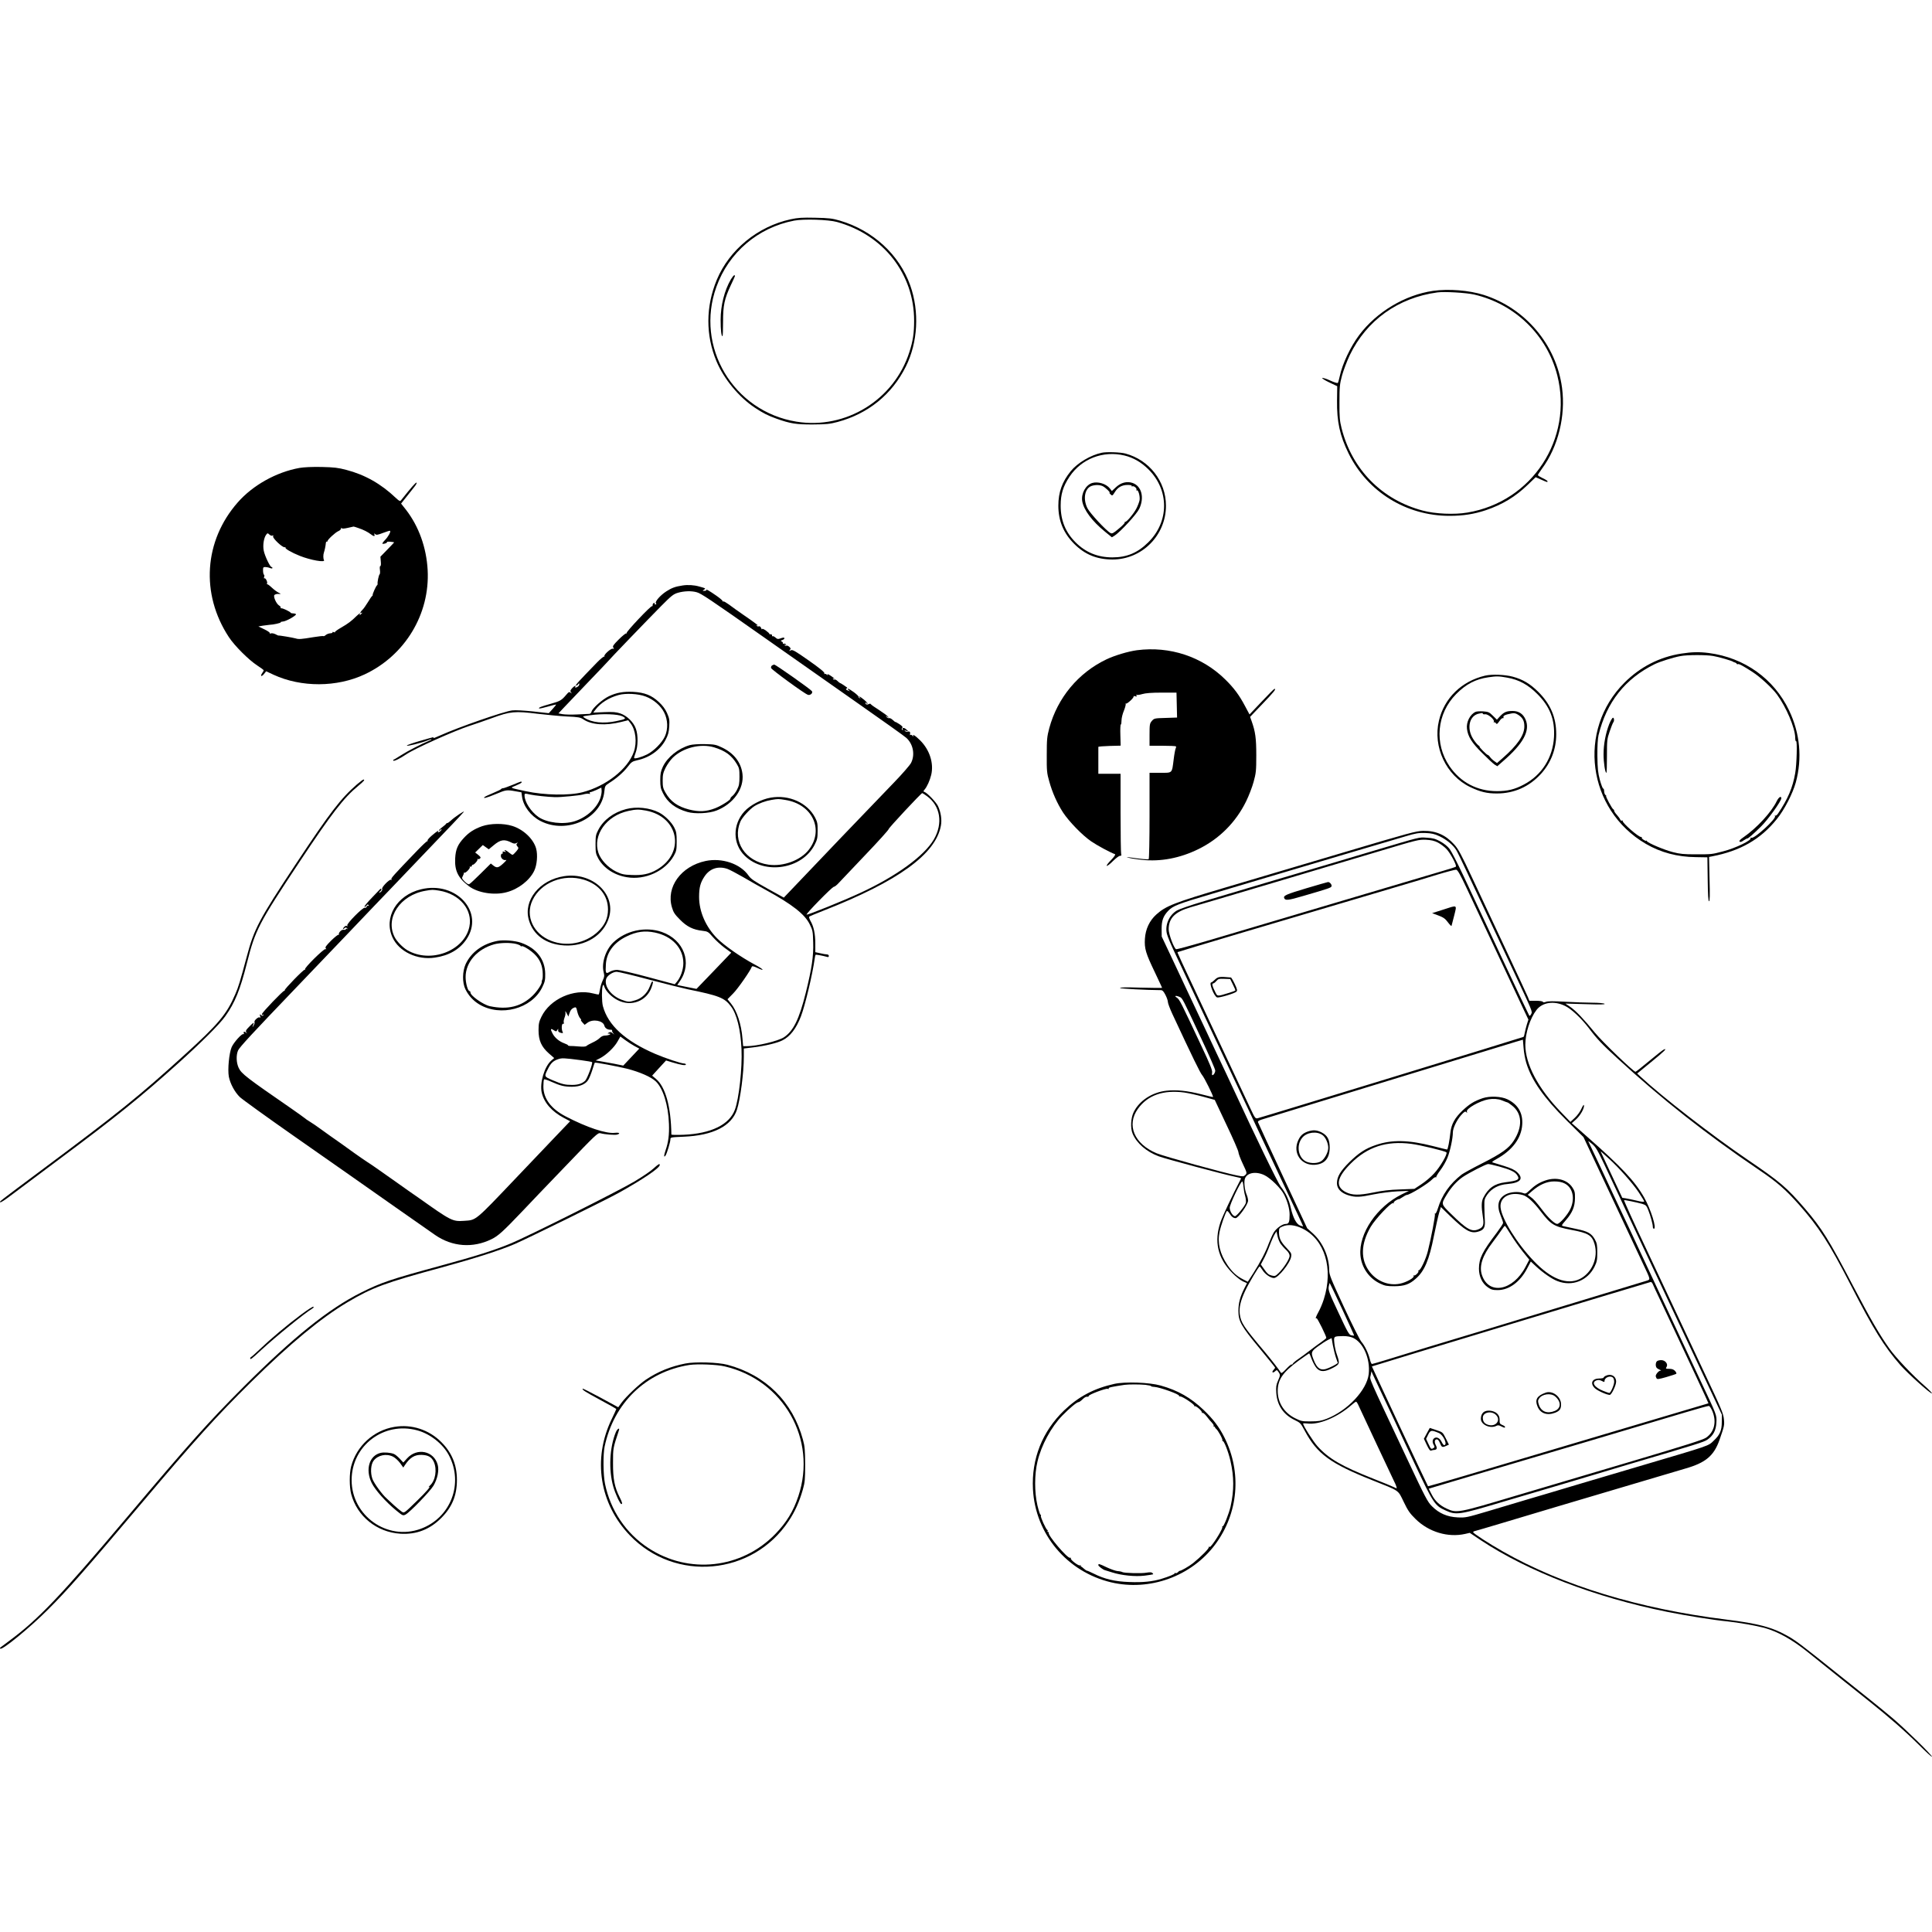 <?xml version="1.0" standalone="no"?>
<!DOCTYPE svg PUBLIC "-//W3C//DTD SVG 20010904//EN"
 "http://www.w3.org/TR/2001/REC-SVG-20010904/DTD/svg10.dtd">
<svg version="1.0" xmlns="http://www.w3.org/2000/svg"
 width="2000pt" height="2000pt" viewBox="0 0 2000 2000"
 preserveAspectRatio="xMidYMid meet">
<g transform="translate(0,2000) scale(0.1,-0.1)"
fill="#000000" stroke="none">
<path d="M8185 17730 c-341 -74 -635 -315 -765 -627 -115 -277 -116 -573 -3
-843 77 -184 234 -373 398 -481 88 -58 132 -80 223 -113 143 -51 205 -61 377
-60 139 1 173 4 256 26 316 85 563 285 706 573 125 250 142 569 46 840 -113
319 -386 570 -728 671 -78 23 -113 27 -255 30 -136 3 -181 0 -255 -16z m480
-28 c482 -134 798 -539 798 -1022 0 -129 -12 -209 -49 -324 -158 -495 -659
-804 -1169 -721 -654 106 -1052 776 -829 1395 127 355 430 614 804 686 97 19
356 11 445 -14z"/>
<path d="M7566 17108 c-67 -115 -106 -270 -106 -419 0 -107 7 -169 19 -169 4
0 6 66 6 148 0 173 14 237 81 381 49 104 48 101 34 101 -5 0 -20 -19 -34 -42z"/>
<path d="M14835 16989 c-291 -42 -585 -218 -765 -458 -90 -120 -174 -298 -201
-426 -7 -33 -16 -64 -20 -69 -4 -4 -39 6 -77 24 -39 18 -76 30 -84 27 -7 -2
25 -23 71 -45 l84 -40 -2 -148 c-3 -220 29 -364 120 -549 196 -397 597 -645
1044 -645 142 0 255 18 375 58 174 59 306 139 436 264 l81 78 57 -25 c63 -28
66 -29 66 -17 0 5 -22 19 -50 32 -27 13 -50 27 -50 32 0 4 19 34 43 67 167
226 246 546 207 838 -60 444 -378 822 -810 960 -152 48 -363 65 -525 42z m425
-38 c422 -97 755 -420 861 -837 166 -657 -261 -1309 -931 -1420 -134 -23 -332
-14 -460 20 -424 111 -734 426 -842 853 -19 75 -23 114 -22 268 0 162 3 190
27 279 15 54 51 149 80 210 174 360 500 594 907 649 72 10 296 -3 380 -22z"/>
<path d="M11405 15313 c-115 -24 -251 -105 -321 -191 -89 -109 -128 -218 -128
-357 0 -156 53 -284 164 -395 111 -111 234 -161 396 -162 305 0 554 249 554
557 0 252 -173 474 -420 540 -51 14 -198 19 -245 8z m234 -28 c93 -22 177 -71
251 -145 215 -215 214 -540 -3 -754 -110 -109 -222 -156 -372 -156 -150 0
-276 51 -380 155 -105 105 -155 227 -155 381 0 119 25 199 92 300 124 185 346
271 567 219z"/>
<path d="M11306 15000 c-67 -21 -115 -108 -103 -187 15 -91 101 -207 236 -317
l71 -58 28 17 c60 39 227 220 255 277 56 117 25 237 -70 269 -58 19 -119 3
-169 -43 l-44 -41 -21 27 c-38 48 -123 74 -183 56z m112 -34 c28 -15 81 -66
68 -66 -4 0 -1 -7 8 -15 20 -20 21 -20 47 21 30 50 74 74 132 74 29 0 46 -4
42 -10 -3 -5 0 -7 8 -4 18 6 50 -24 41 -38 -4 -6 -2 -8 4 -4 15 9 35 -60 29
-101 -4 -20 -18 -58 -33 -87 -27 -53 -103 -143 -116 -138 -5 1 -7 -3 -5 -8 1
-6 -27 -35 -63 -64 -54 -46 -68 -53 -84 -44 -45 24 -213 205 -239 257 -48 96
-28 204 41 230 40 14 89 13 120 -3z"/>
<path d="M3100 15156 c-239 -43 -482 -178 -639 -357 -349 -397 -386 -947 -92
-1394 58 -89 206 -237 294 -294 37 -24 67 -46 67 -50 0 -4 -7 -17 -16 -29 -23
-34 -7 -41 19 -9 l22 28 77 -36 c287 -132 655 -131 943 4 418 196 677 625 652
1081 -13 232 -91 449 -222 620 l-53 67 55 69 c30 38 68 86 84 106 16 20 26 39
21 42 -8 4 -56 -51 -160 -182 -11 -14 -17 -11 -55 24 -152 145 -320 240 -513
290 -82 22 -126 27 -254 30 -99 2 -182 -2 -230 -10z m609 -622 c54 -18 99 -41
130 -65 29 -23 45 -24 37 -3 -5 14 -4 15 9 4 12 -10 27 -7 82 14 36 14 69 24
71 21 10 -9 -20 -63 -55 -98 -23 -24 -30 -37 -20 -37 22 0 48 11 43 19 -2 3
13 5 35 3 21 -2 39 -5 39 -7 0 -1 -32 -35 -71 -75 l-71 -73 4 -48 c3 -29 1
-49 -5 -49 -6 0 -7 -17 -4 -40 3 -22 1 -42 -3 -45 -9 -5 -25 -84 -21 -99 1 -5
-2 -12 -6 -15 -11 -7 -49 -94 -45 -100 2 -2 0 -7 -5 -10 -5 -3 -26 -33 -46
-67 -20 -33 -45 -68 -57 -79 -20 -18 -28 -41 -10 -30 16 10 11 -1 -7 -16 -11
-10 -14 -10 -9 -1 12 21 -4 13 -33 -15 -55 -54 -87 -78 -158 -119 -40 -23 -69
-44 -66 -48 4 -4 -1 -4 -11 0 -11 4 -17 3 -14 -2 3 -5 -7 -9 -23 -10 -16 -1
-37 -9 -47 -18 -10 -9 -21 -14 -24 -11 -2 3 -49 -2 -104 -11 -126 -21 -152
-23 -183 -13 -26 8 -174 33 -179 30 -1 -1 -15 5 -31 14 -17 8 -38 12 -47 8
-10 -4 -15 -2 -11 3 3 5 -22 23 -56 39 l-62 30 45 8 c25 4 56 8 70 9 39 1 120
19 116 26 -2 4 8 7 23 8 32 1 142 64 135 76 -3 4 -16 8 -29 8 -13 0 -25 3 -27
8 -4 10 -81 47 -95 45 -7 0 -10 3 -8 8 3 5 -4 14 -16 21 -30 18 -64 98 -47
110 15 9 25 11 53 9 14 0 12 3 -10 13 -16 8 -48 31 -70 52 -22 21 -44 37 -48
36 -5 -1 -6 2 -3 7 9 14 -15 62 -27 54 -5 -3 -6 3 -2 16 3 11 3 21 -2 21 -4 0
-9 18 -10 40 -1 36 2 40 22 40 13 0 35 -4 49 -10 17 -6 26 -6 26 0 0 6 -4 10
-9 10 -15 0 -71 117 -81 171 -11 55 1 131 25 163 14 19 16 19 34 2 11 -10 25
-15 32 -10 9 5 10 2 6 -8 -7 -20 101 -121 121 -113 7 2 11 1 7 -4 -6 -11 63
-51 148 -85 113 -45 268 -72 251 -44 -9 14 -9 56 -1 78 8 22 18 72 20 97 1 11
5 19 10 16 4 -2 7 0 7 5 0 15 81 90 111 103 16 6 29 19 30 28 0 9 3 11 5 5 3
-8 21 -8 62 1 31 7 59 13 62 14 3 0 25 -6 49 -15z"/>
<path d="M7065 13939 c-74 -11 -112 -25 -166 -60 -63 -40 -122 -108 -109 -124
7 -8 5 -12 -5 -12 -8 0 -11 5 -8 10 3 5 0 7 -8 5 -8 -3 -13 -12 -13 -21 1 -9
-2 -15 -6 -12 -12 7 -270 -266 -263 -278 3 -6 2 -7 -4 -4 -5 3 -40 -25 -78
-63 -57 -57 -66 -71 -56 -84 10 -12 9 -14 -6 -11 -21 3 -95 -64 -86 -78 3 -6
2 -7 -3 -4 -5 3 -39 -25 -74 -61 -197 -203 -223 -232 -217 -238 4 -4 13 1 20
11 10 13 14 14 14 3 0 -7 -5 -18 -12 -23 -15 -14 -38 -17 -30 -5 13 21 -12 9
-34 -16 -19 -22 -20 -28 -9 -42 12 -15 11 -16 -4 -3 -15 11 -21 9 -45 -20 -50
-59 -63 -67 -163 -95 -100 -28 -128 -39 -119 -48 2 -3 42 6 89 19 46 14 85 23
87 22 1 -2 -15 -23 -37 -47 l-39 -43 -160 18 c-96 10 -183 15 -218 11 -84 -9
-560 -175 -741 -257 -46 -21 -80 -34 -77 -29 8 13 20 15 -134 -29 -74 -21
-137 -43 -139 -49 -3 -11 154 28 217 54 19 8 36 13 38 10 2 -2 -11 -9 -29 -16
-68 -27 -225 -108 -286 -148 -35 -22 -68 -43 -75 -45 -7 -2 -9 -7 -5 -11 7 -9
68 21 133 65 90 61 499 244 656 295 46 15 152 51 234 81 187 69 236 73 470 44
94 -11 231 -24 304 -28 119 -5 139 -9 170 -30 84 -57 230 -67 390 -27 l74 18
23 -30 c55 -68 70 -199 35 -298 -62 -177 -287 -354 -530 -417 -137 -36 -396
-31 -586 10 -179 39 -168 33 -102 60 31 13 57 27 57 32 0 13 -1 13 -94 -26
-47 -19 -91 -35 -100 -35 -8 0 -16 -4 -18 -8 -1 -4 -39 -23 -83 -41 -44 -18
-84 -37 -89 -42 -21 -19 24 -8 117 31 105 44 112 45 202 29 l63 -11 6 -45 c13
-98 90 -200 191 -252 272 -140 633 26 661 305 6 58 8 61 51 89 75 47 147 110
191 167 38 50 47 56 99 68 129 28 237 106 293 211 27 52 34 78 38 140 4 67 1
83 -23 138 -19 42 -46 78 -85 114 -75 70 -147 98 -264 105 -102 5 -176 -8
-256 -47 -64 -31 -168 -123 -176 -157 -3 -13 -14 -24 -23 -24 -9 0 -65 -3
-126 -6 -60 -3 -129 -1 -152 3 l-42 8 61 65 c34 36 147 154 252 264 105 109
193 202 196 206 8 13 425 446 554 576 107 108 127 124 175 138 63 18 139 21
194 5 46 -13 128 -67 712 -478 253 -178 678 -477 945 -664 267 -187 498 -351
513 -366 71 -65 91 -175 48 -259 -12 -23 -90 -113 -174 -200 -229 -237 -876
-912 -1059 -1106 l-84 -88 -168 93 c-138 77 -173 100 -197 135 -84 122 -275
187 -445 151 -254 -54 -411 -270 -348 -480 15 -52 29 -73 84 -128 71 -72 135
-104 235 -115 51 -6 58 -10 105 -65 28 -32 82 -81 120 -110 l70 -51 -180 -188
-180 -187 -100 20 -99 20 28 41 c130 189 42 427 -187 508 -171 60 -376 15
-505 -110 -78 -76 -122 -212 -98 -306 9 -37 8 -49 -10 -86 -11 -23 -24 -64
-28 -91 -5 -27 -10 -51 -12 -53 -2 -3 -29 2 -59 10 -202 52 -446 -58 -535
-241 -25 -51 -30 -72 -30 -140 0 -105 29 -171 107 -240 l55 -48 -29 -25 c-71
-60 -123 -232 -100 -333 24 -104 105 -196 228 -261 l66 -35 -133 -139 c-73
-76 -263 -276 -423 -444 -436 -458 -414 -439 -542 -448 -120 -8 -132 -2 -469
237 -27 19 -75 52 -105 73 -30 21 -80 56 -110 78 -30 22 -82 58 -115 81 -33
23 -86 60 -118 83 -33 23 -73 50 -91 61 -18 11 -79 54 -137 95 -57 42 -114 82
-125 90 -58 40 -175 123 -224 159 -30 22 -75 53 -100 68 -25 15 -51 33 -58 40
-8 7 -71 52 -140 100 -458 316 -512 357 -541 418 -25 53 -28 130 -7 180 14 33
150 180 596 645 119 124 366 383 550 575 183 193 377 395 430 450 53 55 197
206 320 335 123 129 269 282 325 340 55 58 107 114 115 124 18 23 -93 -51
-132 -88 -15 -14 -31 -26 -37 -26 -5 0 -11 -3 -13 -7 -1 -5 -20 -21 -41 -37
-21 -15 -36 -31 -32 -34 3 -4 10 0 15 8 6 10 10 11 10 3 0 -7 -10 -17 -21 -24
-17 -8 -20 -8 -14 1 13 21 -10 7 -64 -39 -28 -24 -48 -47 -45 -52 3 -5 2 -8
-3 -7 -4 2 -51 -42 -104 -97 -251 -261 -277 -290 -266 -298 8 -6 6 -7 -5 -4
-18 6 -101 -80 -92 -95 7 -11 -14 -38 -29 -38 -6 0 -2 6 9 14 10 8 16 18 11
22 -4 4 -8 5 -9 3 -2 -3 -41 -44 -87 -91 -47 -48 -82 -91 -78 -94 4 -4 13 1
21 11 10 14 15 15 21 5 5 -8 4 -11 -2 -7 -6 4 -14 0 -17 -9 -3 -9 -12 -14 -20
-11 -19 7 -191 -167 -181 -183 5 -9 4 -11 -4 -6 -6 4 -18 1 -26 -8 -20 -19
-19 -32 0 -16 13 11 18 11 28 0 9 -10 9 -11 0 -6 -7 4 -13 3 -13 -3 0 -5 -10
-8 -22 -6 -22 5 -56 -30 -50 -50 2 -5 0 -6 -4 -2 -4 4 -38 -23 -76 -60 -52
-52 -65 -70 -56 -80 8 -10 7 -12 -3 -8 -17 6 -223 -198 -211 -209 4 -4 2 -6
-3 -4 -12 4 -211 -201 -208 -213 2 -5 -1 -8 -5 -6 -11 3 -226 -221 -230 -240
-3 -10 0 -13 9 -8 8 5 10 4 5 -4 -6 -9 -11 -9 -24 1 -13 11 -15 10 -9 -11 4
-16 3 -21 -4 -14 -12 12 -63 -33 -54 -47 3 -5 -1 -22 -10 -37 -15 -25 -14 -20
2 27 3 8 -16 -6 -42 -33 -41 -41 -45 -50 -34 -65 11 -14 11 -15 -1 -4 -19 17
-33 15 -26 -4 3 -8 2 -12 -4 -9 -15 9 -100 -85 -122 -135 -26 -60 -43 -231
-29 -306 14 -72 61 -160 114 -211 23 -22 276 -205 562 -405 286 -200 543 -380
570 -399 154 -109 839 -589 890 -624 177 -122 390 -138 583 -43 70 34 120 80
323 293 57 61 255 268 440 460 315 329 338 350 363 344 47 -13 153 -21 175
-14 37 11 23 23 -23 18 -91 -11 -291 56 -510 170 -151 78 -231 185 -231 309 0
36 3 70 7 74 4 4 38 -7 75 -24 91 -41 136 -52 213 -52 81 0 142 26 170 72 11
18 30 65 42 103 12 39 23 72 25 74 4 6 235 -38 337 -63 130 -34 243 -83 293
-129 76 -70 131 -245 138 -442 4 -111 -6 -190 -35 -273 -19 -54 -19 -82 1 -52
14 23 49 139 49 165 0 22 3 22 138 28 302 12 496 110 551 280 35 109 71 382
71 547 l0 86 100 12 c117 14 248 45 301 73 79 40 141 120 190 247 43 112 119
429 143 600 2 19 7 36 9 38 4 4 78 -10 120 -22 11 -4 17 0 17 10 0 9 -8 16
-19 16 -11 0 -42 5 -70 12 l-51 11 0 91 c0 100 -17 177 -50 233 -11 20 -17 39
-13 44 4 4 71 32 148 62 771 303 1161 584 1215 879 12 63 0 140 -30 204 -20
41 -111 136 -140 146 -13 4 -13 8 1 24 26 30 55 95 69 153 28 120 -16 258
-114 356 -51 51 -86 72 -71 43 4 -7 0 -5 -8 4 -8 10 -17 14 -21 10 -4 -4 -7
-2 -6 3 5 25 -1 36 -17 31 -10 -3 -25 -1 -33 5 -11 8 -9 9 10 4 l25 -7 -23 21
c-22 22 -49 20 -36 -1 4 -7 2 -8 -5 -4 -8 6 -9 11 -1 21 8 9 0 19 -30 39 -22
14 -40 24 -40 22 0 -3 -12 6 -27 20 -15 14 -32 23 -39 20 -7 -3 -18 3 -26 12
-12 16 -11 16 7 2 18 -14 19 -14 7 2 -8 10 -49 40 -92 68 -43 27 -82 54 -85
60 -4 7 -12 7 -25 0 -19 -10 -39 4 -26 17 3 4 6 1 6 -6 0 -7 5 -9 10 -6 10 6
-70 75 -87 75 -4 0 -1 -5 7 -11 13 -9 13 -10 0 -6 -8 2 -14 9 -13 15 3 12 -91
82 -109 82 -6 0 -3 -7 8 -15 18 -14 17 -14 -9 -3 -19 8 -24 14 -15 19 7 4 10
9 8 11 -3 2 -19 13 -37 26 -18 12 -35 22 -38 22 -3 0 -14 9 -25 20 -12 12 -25
18 -30 15 -5 -3 -12 0 -16 6 -4 8 -3 9 4 5 7 -4 12 -5 12 -3 0 2 -19 17 -41
32 -23 15 -38 21 -33 13 6 -10 5 -11 -8 -1 -8 7 -18 10 -22 6 -4 -4 -5 -1 -2
7 4 10 -46 51 -161 132 -145 102 -169 115 -187 106 -18 -10 -19 -9 -9 4 11 12
9 18 -6 32 -11 10 -24 15 -30 12 -5 -4 -13 -1 -17 5 -5 8 -3 9 6 4 9 -6 11 -4
6 4 -5 7 -15 10 -23 7 -8 -3 -11 -2 -8 3 3 6 -2 14 -11 19 -15 9 -15 10 4 16
12 4 22 12 22 17 0 12 -12 11 -45 -1 -21 -8 -30 -6 -47 10 -12 10 -25 17 -30
14 -5 -3 -7 0 -6 8 2 7 -5 12 -14 12 -10 -1 -16 1 -14 5 2 3 -14 18 -35 33
-24 17 -39 23 -40 15 0 -6 -5 -1 -10 12 -6 14 -15 21 -24 17 -8 -3 -17 0 -21
6 -5 7 -2 8 7 4 30 -16 -41 38 -141 106 -58 40 -127 89 -154 110 -28 20 -53
35 -58 32 -4 -3 -8 -1 -8 5 0 5 -29 30 -65 55 -72 50 -110 72 -102 59 3 -4 -6
-9 -19 -9 -23 -2 -24 -1 -7 11 20 15 21 14 -47 33 -54 16 -120 20 -175 11z
m-382 -1149 c83 -31 156 -94 192 -165 39 -75 42 -173 8 -248 -31 -67 -114
-151 -185 -187 -57 -28 -124 -47 -133 -38 -3 2 4 28 15 56 25 66 27 179 3 247
-23 68 -93 137 -163 160 -43 14 -75 17 -166 13 l-113 -5 26 34 c50 66 137 121
236 148 73 21 205 14 280 -15z m-240 -205 c45 -23 38 -29 -63 -50 -132 -28
-255 -15 -329 34 -25 16 -24 16 59 27 126 18 286 12 333 -11z m-228 -846 c-35
-104 -144 -202 -268 -241 -116 -36 -283 -16 -372 44 -79 55 -145 157 -145 224
0 22 1 22 58 9 45 -10 184 -25 257 -27 56 -2 250 17 288 27 26 8 55 11 64 8
11 -4 14 -3 9 5 -4 7 -2 12 6 12 7 0 36 11 63 23 l50 24 3 -29 c2 -16 -4 -51
-13 -79z m3380 20 c140 -101 169 -282 72 -449 -100 -171 -389 -381 -763 -554
-175 -81 -541 -229 -554 -224 -12 5 265 288 282 288 8 0 30 17 49 38 18 20
143 151 276 291 134 140 243 261 243 269 0 12 336 372 347 372 3 0 24 -14 48
-31z m-2064 -754 c24 -9 98 -48 164 -86 66 -39 174 -100 240 -136 264 -144
397 -248 447 -351 31 -62 33 -74 36 -187 5 -141 -15 -274 -77 -523 -68 -273
-128 -395 -226 -460 -60 -39 -279 -92 -386 -92 l-36 0 -7 79 c-12 151 -58 288
-120 364 l-35 43 58 59 c50 50 181 239 194 278 2 8 20 5 55 -12 87 -41 69 -16
-25 34 -147 79 -314 196 -389 271 -118 119 -187 277 -187 429 0 97 13 148 56
212 55 83 142 111 238 78z m-750 -659 c178 -38 292 -161 293 -316 0 -68 -29
-150 -70 -197 l-19 -22 -275 74 c-151 41 -295 74 -320 75 -28 0 -58 -8 -78
-20 -41 -25 -46 -16 -40 78 7 122 82 224 212 287 105 52 191 63 297 41z m-61
-487 c168 -44 348 -89 400 -100 324 -66 380 -88 446 -176 61 -80 101 -241 110
-443 9 -194 -26 -515 -69 -629 -57 -153 -246 -246 -529 -258 -73 -3 -128 -2
-128 3 -4 287 -61 493 -159 575 l-40 34 72 79 72 78 65 -20 c90 -27 140 -35
140 -22 0 5 -6 10 -14 10 -33 0 -198 55 -305 101 -310 134 -487 296 -540 494
-12 45 -13 180 -2 209 7 18 9 16 18 -11 17 -47 76 -106 138 -137 139 -71 299
-10 350 133 17 49 18 61 7 61 -4 0 -15 -23 -25 -51 -25 -68 -82 -124 -148
-143 -68 -21 -77 -20 -145 5 -110 42 -184 143 -158 218 12 34 69 71 108 71 18
0 169 -36 336 -81z m-715 -399 c10 -11 14 -20 10 -20 -5 0 2 -11 14 -24 l23
-25 30 22 c55 41 161 22 174 -30 7 -27 32 -43 65 -43 12 0 19 -3 16 -7 -4 -3
1 -16 10 -27 18 -21 18 -21 -4 -3 -17 15 -26 16 -40 8 -17 -10 -17 -10 2 -11
34 -1 -5 -20 -41 -20 -19 0 -39 -9 -53 -23 -12 -13 -45 -35 -74 -48 -28 -13
-58 -29 -65 -36 -8 -8 -34 -10 -80 -6 -37 3 -77 6 -89 5 -13 0 -23 3 -23 7 0
4 -17 13 -37 20 -55 20 -101 59 -124 104 -24 46 -20 55 14 32 24 -15 26 -15
36 2 11 17 11 17 9 -1 -2 -14 5 -21 25 -27 25 -7 28 -5 21 9 -14 30 -10 87 5
84 9 -2 11 3 7 13 -3 9 1 31 8 50 8 19 12 44 9 57 -3 16 1 12 13 -11 l18 -34
9 29 c12 37 26 54 52 64 18 6 21 2 31 -42 6 -26 19 -57 29 -68z m564 -289 l49
-26 -83 -88 -83 -88 -98 20 c-55 10 -119 22 -144 26 l-44 7 45 23 c65 34 146
110 181 172 l30 53 49 -36 c27 -20 71 -48 98 -63z m-555 -146 c60 -8 112 -17
115 -20 10 -11 -50 -172 -72 -193 -32 -30 -74 -43 -135 -43 -72 0 -103 7 -200
48 -92 40 -91 36 -47 123 28 55 52 78 102 95 40 14 59 13 237 -10z"/>
<path d="M11770 13269 c-91 -12 -231 -54 -317 -95 -291 -139 -506 -398 -591
-712 -23 -87 -26 -115 -26 -277 -1 -165 1 -188 26 -275 32 -115 81 -225 142
-320 61 -93 199 -236 291 -299 59 -41 194 -114 248 -134 7 -3 -11 -29 -41 -60
-30 -30 -50 -57 -45 -60 5 -3 34 18 63 48 30 30 63 55 73 55 15 0 18 5 13 23
-3 12 -6 203 -6 425 l0 402 -115 0 -115 0 0 135 c0 74 0 138 0 143 0 4 52 8
116 10 l115 3 -3 109 c-2 61 0 110 5 110 4 0 7 19 7 43 0 23 11 69 25 101 13
33 21 64 18 70 -3 6 -2 8 2 3 10 -9 87 62 80 74 -3 4 5 5 17 1 16 -4 19 -2 13
8 -5 8 -4 11 2 7 5 -3 31 0 58 8 33 10 96 15 201 15 l153 0 3 -129 3 -129
-118 -4 c-116 -3 -119 -4 -143 -31 -22 -26 -24 -36 -24 -143 l0 -114 133 0
c74 0 136 -3 140 -6 3 -3 2 -14 -3 -23 -4 -9 -14 -59 -20 -111 -19 -149 -10
-140 -140 -140 l-110 0 0 -444 c0 -248 -4 -447 -9 -450 -8 -5 -75 1 -201 19
-35 5 -35 5 -5 -5 17 -5 78 -15 137 -21 192 -21 393 17 584 111 216 106 387
277 494 495 27 55 62 145 77 200 25 91 28 115 28 275 0 177 -9 245 -49 357
l-15 42 130 136 c117 122 144 156 122 154 -5 0 -64 -60 -133 -133 l-125 -132
-46 86 c-60 114 -116 189 -206 277 -240 236 -573 346 -913 302z"/>
<path d="M17405 13234 c-225 -35 -425 -137 -589 -301 -492 -492 -384 -1314
221 -1668 154 -90 327 -136 518 -138 l120 -2 3 -227 c2 -162 6 -228 14 -228 8
0 10 62 5 229 l-5 230 31 6 c292 56 502 176 670 385 79 97 165 265 197 380 68
251 44 508 -69 745 -156 328 -463 547 -831 595 -99 13 -176 11 -285 -6z m331
-25 c60 -10 195 -50 204 -59 3 -3 12 -6 20 -8 8 -2 17 -8 18 -13 2 -5 7 -7 12
-4 9 6 53 -17 153 -82 79 -51 202 -165 252 -232 97 -133 186 -343 189 -446 0
-24 4 -41 9 -38 13 8 7 -241 -9 -330 -26 -151 -76 -268 -178 -419 -10 -15 -23
-25 -29 -21 -6 4 -7 1 -2 -6 15 -25 -213 -235 -244 -224 -9 4 -13 3 -9 -2 19
-20 -154 -105 -284 -138 -118 -31 -116 -31 -288 -31 -119 0 -161 4 -233 23
-92 24 -256 93 -269 114 -4 7 -8 9 -8 4 0 -4 -11 0 -25 9 -14 9 -23 20 -20 24
3 4 -1 7 -8 6 -25 -2 -195 146 -189 166 1 5 -2 7 -8 3 -5 -3 -13 1 -17 10 -3
9 -19 31 -34 48 -16 17 -29 37 -29 43 0 7 -4 14 -9 16 -12 4 -84 138 -74 138
4 0 2 4 -6 9 -8 5 -14 22 -15 39 0 17 -5 30 -10 29 -5 -1 -20 39 -34 88 -20
77 -24 114 -26 250 -1 104 4 179 12 215 83 341 276 585 582 735 53 26 193 70
265 83 70 14 270 14 341 1z"/>
<path d="M16658 12503 c-37 -96 -58 -208 -58 -312 0 -84 16 -191 29 -191 4 0
6 78 6 173 0 164 1 176 29 257 16 47 32 87 35 90 13 11 12 50 -1 50 -8 0 -25
-30 -40 -67z"/>
<path d="M18393 11707 c-56 -116 -208 -280 -347 -376 -32 -22 -45 -36 -38 -43
7 -7 20 -4 40 11 17 11 34 21 39 21 11 0 53 36 142 123 71 69 211 264 211 293
0 29 -27 12 -47 -29z"/>
<path d="M7992 13111 c-8 -5 -12 -16 -10 -26 3 -16 341 -263 380 -277 24 -10
56 17 43 37 -12 19 -375 275 -390 275 -5 0 -16 -4 -23 -9z"/>
<path d="M15375 13006 c-244 -57 -424 -232 -479 -466 -65 -273 75 -569 324
-688 105 -50 172 -66 275 -66 180 0 336 70 458 204 103 114 157 255 157 410 0
172 -58 310 -184 436 -86 86 -162 131 -266 159 -82 22 -215 27 -285 11z m228
-21 c120 -21 216 -73 312 -170 130 -130 182 -264 172 -445 -12 -213 -127 -395
-313 -492 -94 -50 -169 -68 -277 -68 -204 0 -377 91 -491 257 -161 236 -133
545 68 748 102 103 201 155 335 174 82 12 107 12 194 -4z"/>
<path d="M15275 12631 c-57 -26 -98 -106 -89 -176 10 -81 50 -144 157 -250 56
-56 114 -110 129 -120 l28 -17 58 51 c212 183 285 318 234 434 -26 58 -70 87
-134 87 -62 0 -88 -11 -129 -54 l-33 -36 -42 41 c-37 37 -47 41 -100 45 -33 2
-68 0 -79 -5z m75 -20 c0 -4 11 -7 25 -5 31 3 101 -58 89 -78 -4 -7 -4 -10 1
-6 4 4 13 1 20 -8 10 -14 14 -11 36 20 13 20 29 34 36 32 7 -3 10 1 7 8 -7 17
19 29 86 41 27 5 43 1 70 -17 44 -30 60 -61 60 -118 0 -91 -71 -194 -229 -332
l-54 -47 -28 20 c-16 11 -36 30 -44 42 -8 12 -19 22 -24 22 -4 0 -27 19 -50
43 -23 23 -38 42 -34 42 4 0 -2 7 -14 15 -11 8 -35 37 -52 64 -72 111 -41 245
60 264 13 2 27 5 32 6 4 0 7 -3 7 -8z"/>
<path d="M7139 12286 c-118 -34 -231 -125 -277 -223 -22 -48 -27 -72 -27 -138
0 -67 4 -89 28 -136 46 -95 129 -159 252 -194 78 -23 227 -16 304 15 174 69
285 225 267 378 -14 120 -89 216 -214 275 -61 29 -77 32 -177 34 -68 1 -128
-3 -156 -11z m252 -22 c116 -35 183 -83 237 -174 24 -39 27 -55 27 -130 0 -71
-4 -93 -25 -134 -13 -26 -35 -56 -48 -66 -13 -10 -22 -22 -21 -27 4 -13 -96
-76 -158 -100 -94 -36 -167 -39 -270 -13 -119 31 -191 82 -244 175 -25 43 -29
61 -29 124 0 62 5 83 31 135 17 33 50 80 74 103 106 103 286 148 426 107z"/>
<path d="M3694 11879 c-166 -144 -279 -291 -632 -824 -382 -576 -431 -670
-507 -956 -71 -263 -86 -315 -120 -392 -88 -206 -174 -308 -524 -626 -478
-434 -682 -598 -1456 -1175 -489 -365 -461 -343 -452 -352 4 -4 48 24 99 63
51 38 280 210 509 381 596 444 842 643 1234 995 243 219 429 404 488 488 99
139 153 272 223 549 87 344 120 408 546 1050 331 499 458 663 607 785 57 47
72 65 53 65 -5 0 -35 -23 -68 -51z"/>
<path d="M7980 11743 c-98 -16 -215 -78 -275 -144 -123 -137 -121 -336 6 -459
206 -199 592 -138 722 115 27 53 31 70 31 145 1 74 -3 92 -27 138 -80 152
-269 237 -457 205z m150 -24 c279 -44 403 -306 244 -514 -84 -110 -265 -178
-418 -156 -242 34 -377 241 -292 445 18 43 97 130 146 161 47 29 115 54 175
64 70 12 73 12 145 0z"/>
<path d="M6480 11624 c-129 -34 -233 -112 -286 -214 -26 -49 -29 -65 -29 -150
0 -86 3 -100 29 -148 56 -100 166 -172 296 -193 190 -32 397 64 486 223 26 48
29 62 29 148 0 81 -4 102 -25 143 -28 56 -99 126 -158 156 -98 50 -234 64
-342 35z m206 -15 c342 -63 412 -439 113 -612 -75 -44 -150 -60 -259 -55 -84
3 -105 8 -163 36 -83 41 -158 121 -182 193 -61 184 82 385 309 434 77 17 108
18 182 4z"/>
<path d="M4990 11447 c-83 -30 -134 -63 -187 -120 -65 -70 -86 -119 -91 -212
-7 -128 30 -204 141 -288 91 -70 264 -98 392 -63 122 32 237 122 285 221 29
60 38 165 20 231 -28 100 -132 198 -247 234 -93 29 -226 27 -313 -3z m308
-171 c20 -10 33 -11 47 -4 16 9 18 8 8 -3 -10 -10 -9 -16 3 -31 15 -16 14 -20
-12 -52 -16 -19 -33 -35 -38 -35 -4 -1 -21 10 -38 24 -16 14 -35 25 -41 25 -7
0 -6 -5 3 -11 12 -9 10 -10 -8 -6 -18 4 -22 2 -18 -9 3 -7 0 -13 -6 -11 -6 1
-12 -8 -13 -21 -2 -27 30 -53 54 -44 9 3 -4 -13 -29 -36 -51 -47 -67 -50 -103
-22 l-26 21 -105 -104 c-58 -58 -111 -107 -119 -110 -9 -3 -28 8 -47 28 -29
30 -31 35 -19 56 7 13 12 28 11 32 -1 5 1 6 6 3 12 -7 64 48 55 58 -5 4 -1 6
7 4 8 -1 14 3 15 10 0 6 3 11 7 10 12 -5 57 45 51 56 -3 6 -3 8 2 4 4 -4 15
-2 23 4 12 10 9 16 -17 38 l-32 25 40 39 39 38 31 -22 31 -22 48 40 c74 62
113 68 190 28z"/>
<path d="M13920 11179 c-404 -120 -958 -285 -1230 -365 -534 -158 -621 -192
-720 -281 -71 -64 -112 -152 -118 -252 -6 -101 8 -148 103 -346 41 -87 75
-159 75 -161 0 -2 -100 -1 -222 2 -150 5 -220 3 -213 -4 8 -7 266 -21 422 -22
17 0 29 -13 48 -50 14 -27 25 -60 25 -73 0 -13 21 -69 46 -123 211 -453 289
-612 309 -634 21 -23 119 -220 112 -226 -1 -2 -54 11 -117 27 -145 37 -262 50
-364 38 -149 -16 -281 -102 -340 -221 -30 -61 -36 -165 -11 -224 41 -98 143
-187 270 -234 75 -28 697 -194 788 -211 37 -7 66 -15 65 -18 -91 -175 -194
-394 -213 -451 -69 -201 -30 -374 120 -526 38 -39 89 -79 112 -89 l42 -18 -26
-51 c-46 -90 -63 -155 -63 -236 0 -108 27 -156 220 -389 88 -106 160 -196 160
-199 0 -3 -7 -14 -17 -24 -22 -24 -8 -36 16 -14 18 16 20 16 35 -6 21 -29 20
-36 -5 -93 -18 -40 -21 -62 -17 -124 8 -128 74 -226 192 -282 55 -26 62 -33
102 -109 129 -241 264 -340 704 -515 284 -113 260 -97 321 -222 43 -90 63
-119 123 -178 136 -134 335 -194 513 -154 l48 11 115 -77 c492 -325 1181 -590
1925 -740 203 -41 485 -86 630 -100 103 -10 300 -45 377 -66 142 -39 289 -121
450 -250 266 -214 511 -410 627 -502 217 -173 376 -312 524 -458 75 -75 137
-131 137 -125 0 18 -265 277 -400 393 -63 54 -176 146 -250 205 -74 59 -227
181 -338 270 -352 282 -413 328 -491 374 -167 97 -309 136 -656 179 -899 112
-1685 351 -2305 703 -146 83 -310 189 -310 201 0 5 10 11 23 13 12 3 139 40
282 83 143 43 393 117 555 166 162 48 502 149 755 224 253 75 514 153 580 172
213 61 297 132 356 299 49 142 51 149 45 212 -5 56 -27 110 -190 455 -101 216
-273 581 -381 812 -109 231 -218 463 -242 515 -113 238 -224 483 -221 486 5 4
128 -22 187 -38 39 -12 45 -18 63 -63 24 -60 48 -148 48 -175 0 -11 5 -20 11
-20 32 0 -32 203 -101 324 -97 170 -234 316 -597 635 l-152 134 43 38 c45 40
90 119 83 148 -2 9 -12 -5 -26 -36 -13 -30 -43 -71 -69 -95 l-45 -42 -101 105
c-234 243 -366 493 -366 694 0 120 49 273 115 359 62 81 183 99 298 42 64 -31
165 -126 242 -226 89 -118 138 -169 295 -313 462 -425 922 -787 1465 -1155
189 -127 278 -205 416 -360 206 -232 311 -395 534 -827 241 -470 348 -642 519
-838 75 -85 315 -301 325 -291 3 3 -28 36 -69 72 -133 116 -303 296 -372 393
-101 141 -199 311 -376 649 -248 475 -324 596 -494 795 -192 223 -254 277
-604 515 -364 248 -879 647 -1103 856 l-33 31 145 119 c135 110 170 145 132
130 -9 -3 -77 -56 -151 -118 -74 -62 -139 -113 -143 -113 -21 0 -343 310 -420
404 -118 144 -197 227 -256 268 l-50 34 210 -6 c150 -5 206 -4 195 4 -8 6 -64
11 -125 11 -60 0 -187 5 -282 10 -120 7 -180 7 -199 -1 -20 -7 -30 -7 -32 0
-2 6 -33 11 -72 11 l-68 0 -15 38 c-8 20 -113 244 -231 497 -119 253 -276 588
-349 744 -109 233 -141 293 -182 338 -89 99 -189 144 -322 142 -71 -1 -142
-20 -813 -220z m982 164 c72 -34 139 -89 173 -143 12 -19 62 -123 112 -230 51
-107 117 -249 148 -315 31 -66 103 -219 160 -340 56 -121 126 -269 155 -330
221 -471 214 -453 201 -482 -7 -14 -15 -22 -20 -17 -4 5 -135 281 -291 614
-156 333 -332 709 -391 835 -60 127 -123 250 -141 274 -21 29 -56 57 -97 80
-53 29 -77 35 -141 39 -86 5 -39 17 -580 -144 -157 -47 -359 -107 -450 -134
-225 -66 -1036 -307 -1299 -386 -117 -35 -233 -75 -257 -89 -82 -48 -127 -153
-104 -243 6 -26 42 -112 80 -192 75 -160 584 -1245 648 -1380 60 -129 573
-1220 631 -1343 28 -60 51 -110 51 -112 0 -2 -14 2 -31 8 -39 15 -73 80 -96
180 -19 85 -50 153 -105 224 -32 42 -259 510 -503 1038 -24 52 -80 172 -160
340 -26 55 -76 161 -110 235 -35 74 -91 194 -125 265 -34 72 -70 148 -80 170
-10 22 -71 153 -136 290 l-118 250 -1 80 c0 86 17 132 68 186 49 52 102 72
450 175 193 58 471 140 617 184 146 43 488 145 760 226 272 80 554 164 625
185 112 34 141 38 210 36 65 -3 94 -9 147 -34z m-17 -65 c28 -15 67 -44 88
-66 40 -41 110 -172 98 -184 -3 -3 -60 -22 -126 -41 -125 -37 -1775 -526
-2399 -712 -197 -58 -364 -104 -371 -101 -22 8 -77 155 -77 207 1 116 66 180
227 227 108 30 1552 460 1980 588 360 108 384 114 455 111 56 -3 87 -10 125
-29z m298 -473 c126 -268 540 -1151 594 -1265 l45 -95 -16 -50 c-8 -27 -18
-67 -22 -88 -3 -20 -9 -39 -13 -41 -10 -6 -2721 -836 -2752 -842 -23 -5 -28 1
-71 93 -25 54 -190 404 -365 778 -403 858 -397 844 -392 849 2 2 288 88 634
191 347 102 711 211 810 240 352 105 653 194 860 255 116 34 289 86 385 116
96 29 184 52 194 51 15 -2 41 -47 109 -192z m-2970 -1126 c27 -12 28 -13 223
-431 79 -168 144 -317 144 -330 0 -22 -16 -48 -30 -48 -4 0 -5 13 -2 29 3 21
-24 89 -106 262 -220 470 -232 494 -260 512 -32 19 -8 24 31 6z m3587 -682
c54 -179 182 -362 417 -595 l175 -173 215 -457 c203 -433 261 -556 401 -854
81 -172 80 -162 35 -177 -53 -16 -1155 -351 -1698 -516 -247 -75 -499 -151
-560 -169 -60 -19 -157 -48 -215 -66 -58 -17 -162 -49 -231 -71 -70 -21 -131
-39 -136 -39 -6 0 -16 21 -22 48 -17 67 -53 142 -88 182 -16 19 -98 182 -181
361 -136 293 -152 332 -152 380 -1 138 -65 285 -165 377 l-63 57 -252 540
c-138 297 -254 548 -257 557 -4 13 10 21 69 38 66 20 818 250 1093 335 165 51
1419 434 1505 460 l75 22 7 -84 c3 -46 16 -117 28 -156z m-3538 -307 c40 -6
127 -25 193 -43 l120 -33 122 -259 c68 -142 123 -269 123 -282 0 -13 20 -67
45 -120 45 -95 45 -97 27 -116 -18 -17 -24 -18 -83 -6 -124 23 -761 199 -835
230 -233 97 -315 293 -194 461 101 141 264 198 482 168z m4349 -751 c47 -101
222 -474 389 -829 166 -355 342 -728 390 -830 48 -102 165 -351 261 -555 l174
-370 -1 -75 c0 -87 -20 -134 -81 -191 -62 -60 -20 -45 -778 -269 -170 -51
-461 -137 -645 -191 -184 -55 -411 -123 -505 -150 -93 -28 -276 -82 -405 -121
-226 -67 -238 -70 -320 -66 -108 5 -193 42 -266 115 -46 45 -70 92 -259 494
-417 886 -385 813 -376 861 l8 43 15 -35 c9 -19 39 -84 68 -145 86 -181 131
-277 158 -335 13 -30 105 -226 203 -435 198 -421 212 -441 323 -491 111 -51
142 -46 596 90 217 64 494 147 615 182 121 36 263 79 315 94 52 16 223 67 380
114 695 205 767 228 802 251 63 42 92 97 96 179 4 77 6 72 -161 426 -61 130
-454 969 -620 1325 -74 160 -163 349 -197 420 -34 72 -70 148 -80 170 -24 54
-261 557 -268 570 -3 6 14 -6 38 -26 38 -31 56 -61 131 -220z m48 63 c101 -92
242 -250 307 -348 30 -45 54 -86 54 -91 0 -7 -30 -4 -77 8 -43 10 -94 21 -114
24 l-35 5 -109 233 c-59 127 -110 237 -113 242 -3 6 -1 6 4 2 5 -5 42 -39 83
-75z m-3572 -166 c64 -30 173 -137 206 -203 35 -69 57 -149 57 -207 0 -77 -8
-96 -39 -96 -36 0 -96 -43 -125 -88 -12 -20 -35 -71 -51 -112 -33 -91 -88
-196 -162 -312 l-56 -87 -48 25 c-66 33 -113 76 -162 148 -79 117 -106 230
-82 344 14 66 60 197 75 215 4 5 17 -7 29 -26 20 -33 39 -47 62 -47 28 0 129
142 129 181 0 15 -6 42 -14 60 -20 47 -29 121 -21 159 15 68 109 89 202 46z
m-215 -118 c3 -29 10 -74 18 -99 7 -25 10 -57 7 -71 -8 -31 -95 -138 -112
-138 -23 0 -55 51 -55 87 0 35 113 273 130 273 4 0 10 -24 12 -52z m611 -436
c231 -114 322 -415 221 -732 -13 -41 -37 -99 -54 -129 -30 -55 -37 -77 -21
-67 7 5 101 -184 101 -204 0 -4 -24 -23 -52 -43 -29 -20 -82 -59 -118 -87 -36
-28 -89 -67 -118 -87 -30 -20 -56 -42 -59 -50 -3 -7 -9 -11 -13 -8 -4 3 -29
-18 -55 -46 -36 -38 -50 -48 -56 -38 -15 27 -100 136 -174 224 -213 253 -239
292 -251 383 -8 66 8 137 56 239 38 81 140 252 150 253 3 0 16 -18 30 -39 25
-41 83 -81 118 -81 43 0 168 155 178 221 5 32 1 40 -47 90 -60 63 -79 101 -79
163 0 41 2 45 38 60 55 24 128 16 205 -22z m-226 -158 c12 -16 37 -45 57 -63
24 -23 36 -44 36 -62 0 -31 -62 -128 -114 -178 -33 -32 -38 -34 -73 -25 -29 7
-46 21 -74 62 l-37 52 28 53 c16 28 45 93 64 144 19 51 43 104 53 119 l17 27
11 -50 c6 -28 21 -63 32 -79z m3852 -416 c5 -13 39 -86 76 -163 37 -77 109
-230 160 -340 52 -110 150 -319 218 -465 68 -146 124 -266 123 -267 -1 -1
-795 -237 -1726 -513 -239 -71 -601 -178 -805 -239 -203 -60 -371 -108 -372
-107 -6 6 -583 1239 -581 1241 6 5 2874 873 2886 874 7 1 16 -9 21 -21z
m-3214 -262 c69 -148 124 -270 123 -272 -2 -1 -15 0 -29 3 -23 4 -39 32 -133
234 -99 210 -107 233 -101 270 4 22 9 39 10 37 2 -2 61 -124 130 -272z m111
-295 c107 -49 180 -217 163 -374 -19 -167 -218 -379 -435 -464 -57 -22 -86
-27 -164 -27 -88 -1 -100 1 -162 32 -114 56 -181 161 -181 282 0 119 53 195
217 315 57 41 106 75 108 75 3 0 15 -27 27 -61 13 -33 35 -75 51 -92 37 -42
87 -40 170 4 69 37 71 44 40 135 -12 32 -24 87 -27 121 -7 71 -7 70 92 72 39
0 74 -6 101 -18z m-177 -203 l20 -58 -22 -15 c-12 -8 -44 -24 -70 -35 -81 -36
-121 -14 -160 88 -28 71 -24 83 46 134 34 25 80 55 102 66 l40 20 12 -70 c7
-39 21 -97 32 -130z m238 -505 c29 -64 346 -740 365 -778 9 -16 19 -40 23 -53
7 -23 6 -23 -23 -8 -17 9 -117 50 -224 92 -320 127 -453 204 -569 332 -46 51
-149 214 -149 235 0 4 19 4 43 1 121 -16 313 64 460 193 20 18 41 33 45 33 5
0 18 -21 29 -47z m3660 -53 c45 -110 19 -215 -66 -273 -30 -21 -219 -81 -748
-238 -390 -115 -944 -280 -1233 -366 -586 -175 -600 -178 -702 -131 -75 34
-124 81 -158 149 l-30 58 33 10 c17 6 221 66 452 135 231 68 764 226 1185 351
421 125 866 258 990 295 124 37 232 67 240 66 8 -1 25 -26 37 -56z"/>
<path d="M13521 10804 c-201 -60 -235 -75 -228 -98 10 -31 38 -28 198 19 268
78 287 85 293 100 6 16 -19 46 -37 44 -7 -1 -109 -30 -226 -65z"/>
<path d="M14935 10582 l-110 -35 65 -24 c53 -20 71 -33 99 -71 19 -25 36 -42
37 -37 2 6 14 54 28 108 28 115 38 110 -119 59z"/>
<path d="M12578 9860 c-17 -17 -35 -30 -39 -30 -28 0 29 -145 60 -155 22 -7
181 41 200 59 12 12 9 24 -17 80 -17 36 -35 66 -39 67 -119 11 -133 9 -165
-21z m184 -50 c15 -30 27 -58 27 -62 1 -3 -29 -15 -66 -26 -129 -39 -119 -40
-147 17 -27 53 -33 81 -16 81 6 0 20 11 32 25 19 22 28 24 82 22 l61 -2 27
-55z"/>
<path d="M15350 8632 c-89 -30 -136 -59 -210 -128 -79 -75 -115 -140 -125
-224 -10 -93 -27 -180 -35 -180 -4 0 -69 16 -143 35 -258 66 -431 69 -597 11
-106 -36 -174 -81 -271 -176 -94 -93 -129 -152 -129 -219 0 -57 44 -102 120
-125 73 -22 117 -20 261 10 72 14 175 28 244 31 l120 5 -74 -36 c-257 -126
-447 -405 -428 -630 11 -127 89 -240 205 -294 49 -23 70 -27 147 -27 102 1
155 19 220 77 91 79 140 195 189 444 20 99 44 207 54 240 l18 59 96 -94 c157
-151 211 -182 286 -162 63 17 78 42 73 120 -2 36 -5 100 -5 143 -1 70 2 80 29
120 47 66 118 104 210 111 136 12 172 55 100 123 -27 25 -62 41 -138 65 -56
17 -109 33 -117 36 -9 2 6 15 39 33 166 91 260 216 269 358 8 121 -44 209
-153 262 -64 31 -182 36 -255 12z m195 -22 c27 -11 59 -23 65 -24 3 -1 22 -15
43 -31 105 -82 111 -218 17 -364 -51 -79 -126 -132 -331 -236 -97 -49 -191
-101 -208 -114 -123 -96 -203 -209 -247 -353 -10 -32 -22 -54 -27 -51 -6 3 -7
1 -3 -5 6 -10 -38 -246 -73 -384 -20 -81 -75 -198 -93 -198 -6 0 -8 -3 -5 -7
10 -10 -34 -54 -46 -46 -6 3 -7 1 -3 -5 11 -19 -77 -68 -144 -81 -115 -23
-238 26 -312 124 -96 127 -92 288 12 466 49 82 212 255 231 244 7 -5 10 -4 6
2 -3 5 7 17 24 27 16 9 29 15 29 12 0 -3 16 6 36 19 20 14 41 25 46 25 32 0
224 118 267 164 13 14 29 23 35 19 6 -3 8 -3 4 1 -3 4 15 36 41 70 26 34 60
93 75 131 28 70 56 202 56 262 0 45 41 130 87 181 31 34 41 40 51 30 11 -11
12 -10 7 4 -12 30 134 113 225 128 48 8 102 4 135 -10z m-936 -451 c88 -11
350 -74 364 -88 15 -15 -65 -152 -127 -218 -33 -37 -93 -87 -133 -113 l-71
-47 -149 -6 c-104 -3 -187 -13 -278 -32 -147 -30 -218 -29 -283 4 -111 57 -95
151 51 296 173 173 370 237 626 204z m911 -235 c112 -31 164 -55 185 -88 31
-47 13 -58 -123 -75 -111 -14 -176 -60 -227 -160 -20 -39 -21 -92 -5 -194 14
-88 6 -111 -46 -133 -69 -29 -120 -1 -282 159 -106 104 -106 100 -44 202 45
74 102 137 162 179 64 44 241 135 265 136 11 0 63 -12 115 -26z"/>
<path d="M13537 8286 c-50 -18 -76 -42 -98 -91 -60 -130 30 -262 172 -253 102
7 153 66 154 178 0 83 -23 126 -85 158 -50 25 -88 27 -143 8z m153 -36 c32
-22 60 -85 60 -132 0 -46 -38 -117 -74 -139 -37 -23 -103 -25 -151 -5 -87 37
-110 173 -42 251 47 55 149 67 207 25z"/>
<path d="M15995 7779 c-63 -22 -106 -49 -166 -106 -32 -30 -39 -33 -63 -23
-48 18 -129 12 -177 -13 -80 -42 -98 -115 -54 -222 14 -33 25 -67 25 -75 0 -8
-30 -53 -65 -100 -150 -197 -185 -267 -185 -373 0 -82 34 -153 92 -193 34 -24
51 -29 102 -29 117 0 231 83 305 224 l38 72 49 -46 c74 -69 168 -135 227 -157
152 -59 312 4 384 150 24 50 28 69 28 147 0 77 -4 96 -25 135 -36 63 -73 84
-197 109 -59 13 -118 25 -130 28 -21 5 -20 8 27 62 67 77 93 139 94 227 1 61
-3 76 -27 112 -54 82 -169 111 -282 71z m200 -29 c86 -42 112 -154 62 -264
-29 -62 -111 -156 -137 -156 -25 0 -92 62 -153 143 -64 84 -92 116 -127 140
l-25 18 45 39 c75 66 152 100 228 100 45 0 79 -6 107 -20z m-431 -121 c47 -13
111 -71 186 -170 105 -137 137 -156 313 -190 179 -33 217 -56 244 -148 40
-140 -26 -297 -153 -361 -132 -65 -299 0 -476 186 -173 180 -332 436 -344 553
-12 107 95 168 230 130z m-124 -410 c30 -50 86 -128 123 -175 l68 -84 -38 -73
c-131 -251 -384 -297 -453 -83 -29 91 6 198 112 336 36 47 77 105 93 128 15
23 30 42 34 42 3 -1 31 -41 61 -91z"/>
<path d="M17152 5908 c-13 -13 -16 -47 -4 -65 4 -7 19 -16 32 -22 17 -6 19
-10 8 -10 -17 -1 -48 -37 -48 -56 0 -5 4 -16 9 -24 7 -11 25 -8 102 14 52 15
97 30 102 34 4 4 -2 17 -13 29 -15 16 -32 22 -60 22 -37 0 -39 2 -28 19 19 30
-13 71 -55 71 -18 0 -38 -5 -45 -12z"/>
<path d="M16623 5758 c-13 -6 -23 -15 -23 -20 0 -4 -20 -8 -43 -8 -75 0 -99
-49 -49 -99 25 -26 125 -71 156 -71 18 0 66 99 66 137 0 58 -53 87 -107 61z
m75 -20 c7 -7 12 -25 12 -42 0 -32 -36 -116 -51 -116 -4 0 -32 9 -61 21 -92
36 -127 89 -72 109 18 7 33 6 55 -5 25 -13 29 -14 29 -1 0 37 61 61 88 34z"/>
<path d="M16000 5583 c-89 -32 -113 -71 -84 -142 29 -73 100 -98 184 -65 46
19 60 38 60 86 0 80 -89 147 -160 121z m98 -38 c65 -55 64 -123 -3 -151 -78
-32 -141 -8 -165 65 -11 35 -11 43 3 64 31 47 121 59 165 22z"/>
<path d="M15373 5390 c-27 -11 -43 -40 -43 -78 0 -61 98 -105 161 -72 14 8 27
7 48 -5 35 -17 41 -18 41 -6 0 5 -13 14 -29 20 -25 11 -28 17 -27 52 0 29 -6
45 -25 65 -28 28 -89 40 -126 24z m111 -35 c59 -55 1 -131 -81 -104 -36 12
-53 34 -53 73 0 55 86 75 134 31z"/>
<path d="M14770 5162 l-30 -56 30 -64 c23 -48 34 -63 46 -58 9 3 21 6 27 6 31
1 38 16 21 49 -18 35 -13 61 11 61 10 0 23 -16 32 -40 17 -43 23 -46 65 -27
l27 12 -32 65 c-32 64 -33 64 -99 86 l-67 22 -31 -56z m124 4 c49 -20 95 -126
55 -126 -5 0 -17 16 -26 35 -19 39 -54 55 -78 35 -18 -15 -19 -43 -2 -70 10
-17 9 -22 -3 -30 -24 -15 -27 -13 -53 43 l-24 52 21 43 c23 48 34 50 110 18z"/>
<path d="M5840 10930 c-255 -39 -425 -251 -365 -455 45 -155 178 -251 365
-262 220 -14 412 107 465 292 71 243 -176 469 -465 425z m205 -37 c156 -48
249 -163 249 -308 0 -92 -34 -164 -109 -234 -129 -117 -318 -153 -478 -91
-186 71 -272 257 -195 420 86 184 321 278 533 213z"/>
<path d="M4358 10794 c-252 -61 -389 -292 -295 -498 67 -147 256 -237 439
-209 146 21 254 84 325 187 193 281 -103 609 -469 520z m190 -14 c211 -35 347
-198 311 -373 -52 -251 -403 -384 -643 -243 -47 28 -107 89 -130 134 -103 198
56 437 320 481 69 12 72 12 142 1z"/>
<path d="M5150 10260 c-152 -29 -270 -115 -329 -239 -35 -76 -37 -193 -3 -262
32 -65 81 -119 143 -156 221 -132 542 -46 651 174 29 59 33 77 32 143 -2 150
-92 266 -251 321 -64 22 -180 31 -243 19z m195 -32 c25 -7 45 -16 45 -21 0 -4
5 -5 11 -2 9 6 65 -25 106 -59 68 -55 102 -117 110 -199 3 -36 2 -74 -2 -84
-5 -10 -7 -21 -7 -26 5 -20 -46 -97 -94 -144 -118 -114 -258 -148 -443 -109
-68 15 -201 108 -201 142 0 8 -4 14 -9 14 -18 0 -41 82 -41 146 0 153 120 290
297 339 62 17 170 18 228 3z"/>
<path d="M6765 7904 c-27 -26 -117 -87 -200 -136 -162 -97 -1112 -573 -1285
-643 -167 -69 -351 -127 -710 -225 -533 -145 -621 -175 -835 -282 -333 -167
-703 -464 -1211 -972 -374 -375 -555 -577 -1209 -1352 -684 -811 -916 -1055
-1214 -1276 -53 -39 -98 -73 -100 -75 -2 -2 -1 -6 2 -10 19 -18 306 217 492
403 202 201 383 407 971 1103 547 648 778 904 1135 1256 404 398 722 661 996
824 260 154 388 201 978 361 344 94 606 178 756 243 136 59 946 458 1069 526
257 143 430 260 430 292 0 17 -15 8 -65 -37z"/>
<path d="M3119 6393 c-148 -110 -322 -257 -427 -358 -46 -44 -88 -81 -93 -83
-5 -2 -9 -8 -9 -14 0 -17 15 -6 115 87 153 141 448 381 531 431 10 6 14 13 8
17 -6 3 -62 -33 -125 -80z"/>
<path d="M7095 5885 c-153 -30 -285 -84 -410 -168 -71 -48 -203 -173 -251
-238 l-34 -47 -182 99 c-100 54 -184 96 -186 94 -10 -10 21 -30 178 -115 94
-50 170 -94 170 -96 0 -3 -22 -51 -49 -107 -198 -410 -125 -874 189 -1201 469
-488 1269 -416 1644 148 65 97 111 200 147 326 21 75 24 105 24 260 -1 149 -4
187 -23 257 -106 392 -387 670 -782 775 -98 26 -334 33 -435 13z m408 -30
c609 -142 957 -756 762 -1342 -52 -157 -123 -273 -238 -392 -349 -361 -897
-422 -1317 -145 -230 151 -391 390 -447 664 -19 92 -21 303 -4 385 95 452 429
774 877 845 81 12 285 5 367 -15z"/>
<path d="M6375 5174 c-65 -157 -76 -391 -26 -565 21 -73 70 -179 83 -179 14 0
9 18 -17 70 -53 104 -70 192 -69 355 0 156 -1 150 61 338 11 33 -17 17 -32
-19z"/>
<path d="M11535 5674 c-211 -47 -369 -131 -520 -275 -225 -217 -338 -501 -322
-814 24 -465 352 -856 808 -965 401 -95 833 62 1079 392 240 323 277 746 95
1108 -55 109 -114 187 -215 284 -133 127 -266 203 -445 253 -117 33 -368 42
-480 17z m323 -10 c34 -4 60 -10 58 -13 -2 -3 13 -7 34 -8 59 -4 264 -78 255
-92 -2 -4 4 -7 13 -7 25 0 152 -86 145 -97 -3 -6 -2 -7 4 -4 12 8 79 -50 75
-65 -1 -5 2 -7 7 -4 5 3 24 -13 42 -36 18 -24 43 -54 56 -67 12 -13 20 -27 17
-32 -3 -5 -2 -8 3 -7 4 2 9 -1 10 -6 1 -5 5 -12 10 -15 21 -15 74 -111 67
-123 -4 -7 -3 -10 1 -5 13 11 60 -107 83 -208 37 -164 38 -302 1 -470 -17 -73
-69 -205 -81 -205 -6 0 -8 -3 -5 -7 10 -10 -75 -152 -119 -200 -7 -7 -15 -9
-19 -5 -5 4 -5 2 -2 -4 7 -11 -80 -99 -163 -166 -40 -32 -131 -84 -138 -79 -1
1 -10 -5 -18 -14 -9 -8 -20 -13 -25 -10 -5 4 -9 3 -9 -2 0 -9 -55 -32 -136
-57 -92 -28 -195 -39 -334 -33 -150 5 -258 31 -368 87 -33 16 -64 30 -69 30
-5 0 -19 9 -31 20 -12 11 -25 21 -29 23 -5 1 -7 6 -5 10 1 5 -2 6 -8 2 -13 -8
-100 57 -95 72 2 7 -1 10 -8 7 -26 -10 -239 241 -220 260 3 3 1 6 -6 6 -7 0
-10 4 -7 9 4 5 2 11 -2 13 -14 5 -74 137 -67 148 3 6 2 10 -4 10 -5 0 -19 44
-32 98 -31 135 -31 319 1 452 39 168 142 358 256 475 76 78 151 140 168 140 8
0 26 13 41 28 26 25 38 31 58 28 4 0 7 3 7 8 0 14 177 81 196 74 11 -4 15 -2
11 4 -6 9 30 17 163 37 45 6 156 6 218 0z"/>
<path d="M11370 3797 c0 -10 52 -49 70 -52 3 -1 35 -11 71 -22 100 -32 240
-46 339 -34 46 6 85 12 87 14 2 3 -2 9 -9 15 -9 7 -29 7 -58 2 -49 -10 -233
-5 -252 6 -6 4 -28 9 -49 10 -21 2 -71 20 -112 39 -82 39 -87 40 -87 22z"/>
<path d="M4083 5229 c-215 -36 -392 -197 -448 -409 -19 -72 -19 -211 0 -285
61 -232 266 -397 510 -412 164 -10 303 43 421 161 114 113 164 235 164 396 0
155 -52 282 -161 391 -128 129 -308 188 -486 158z m237 -36 c133 -36 265 -140
327 -258 155 -294 18 -649 -294 -762 -344 -125 -713 136 -713 505 0 357 334
610 680 515z"/>
<path d="M3941 4960 c-118 -27 -162 -172 -93 -312 36 -73 145 -195 252 -283
68 -56 72 -57 98 -44 45 24 255 241 290 300 41 71 59 158 43 216 -39 143 -212
180 -316 67 l-40 -44 -38 41 c-21 22 -48 44 -60 48 -36 14 -100 19 -136 11z
m129 -40 c21 -11 53 -40 72 -66 l33 -46 15 23 c53 81 104 112 178 108 67 -3
100 -23 123 -72 35 -79 17 -194 -40 -245 -14 -13 -19 -20 -12 -16 29 15 -28
-51 -121 -141 -140 -136 -133 -131 -163 -111 -13 9 -48 38 -78 65 -29 28 -62
58 -73 68 -47 40 -132 158 -149 204 -22 63 -17 148 12 187 44 59 133 78 203
42z"/>
</g>
</svg>
